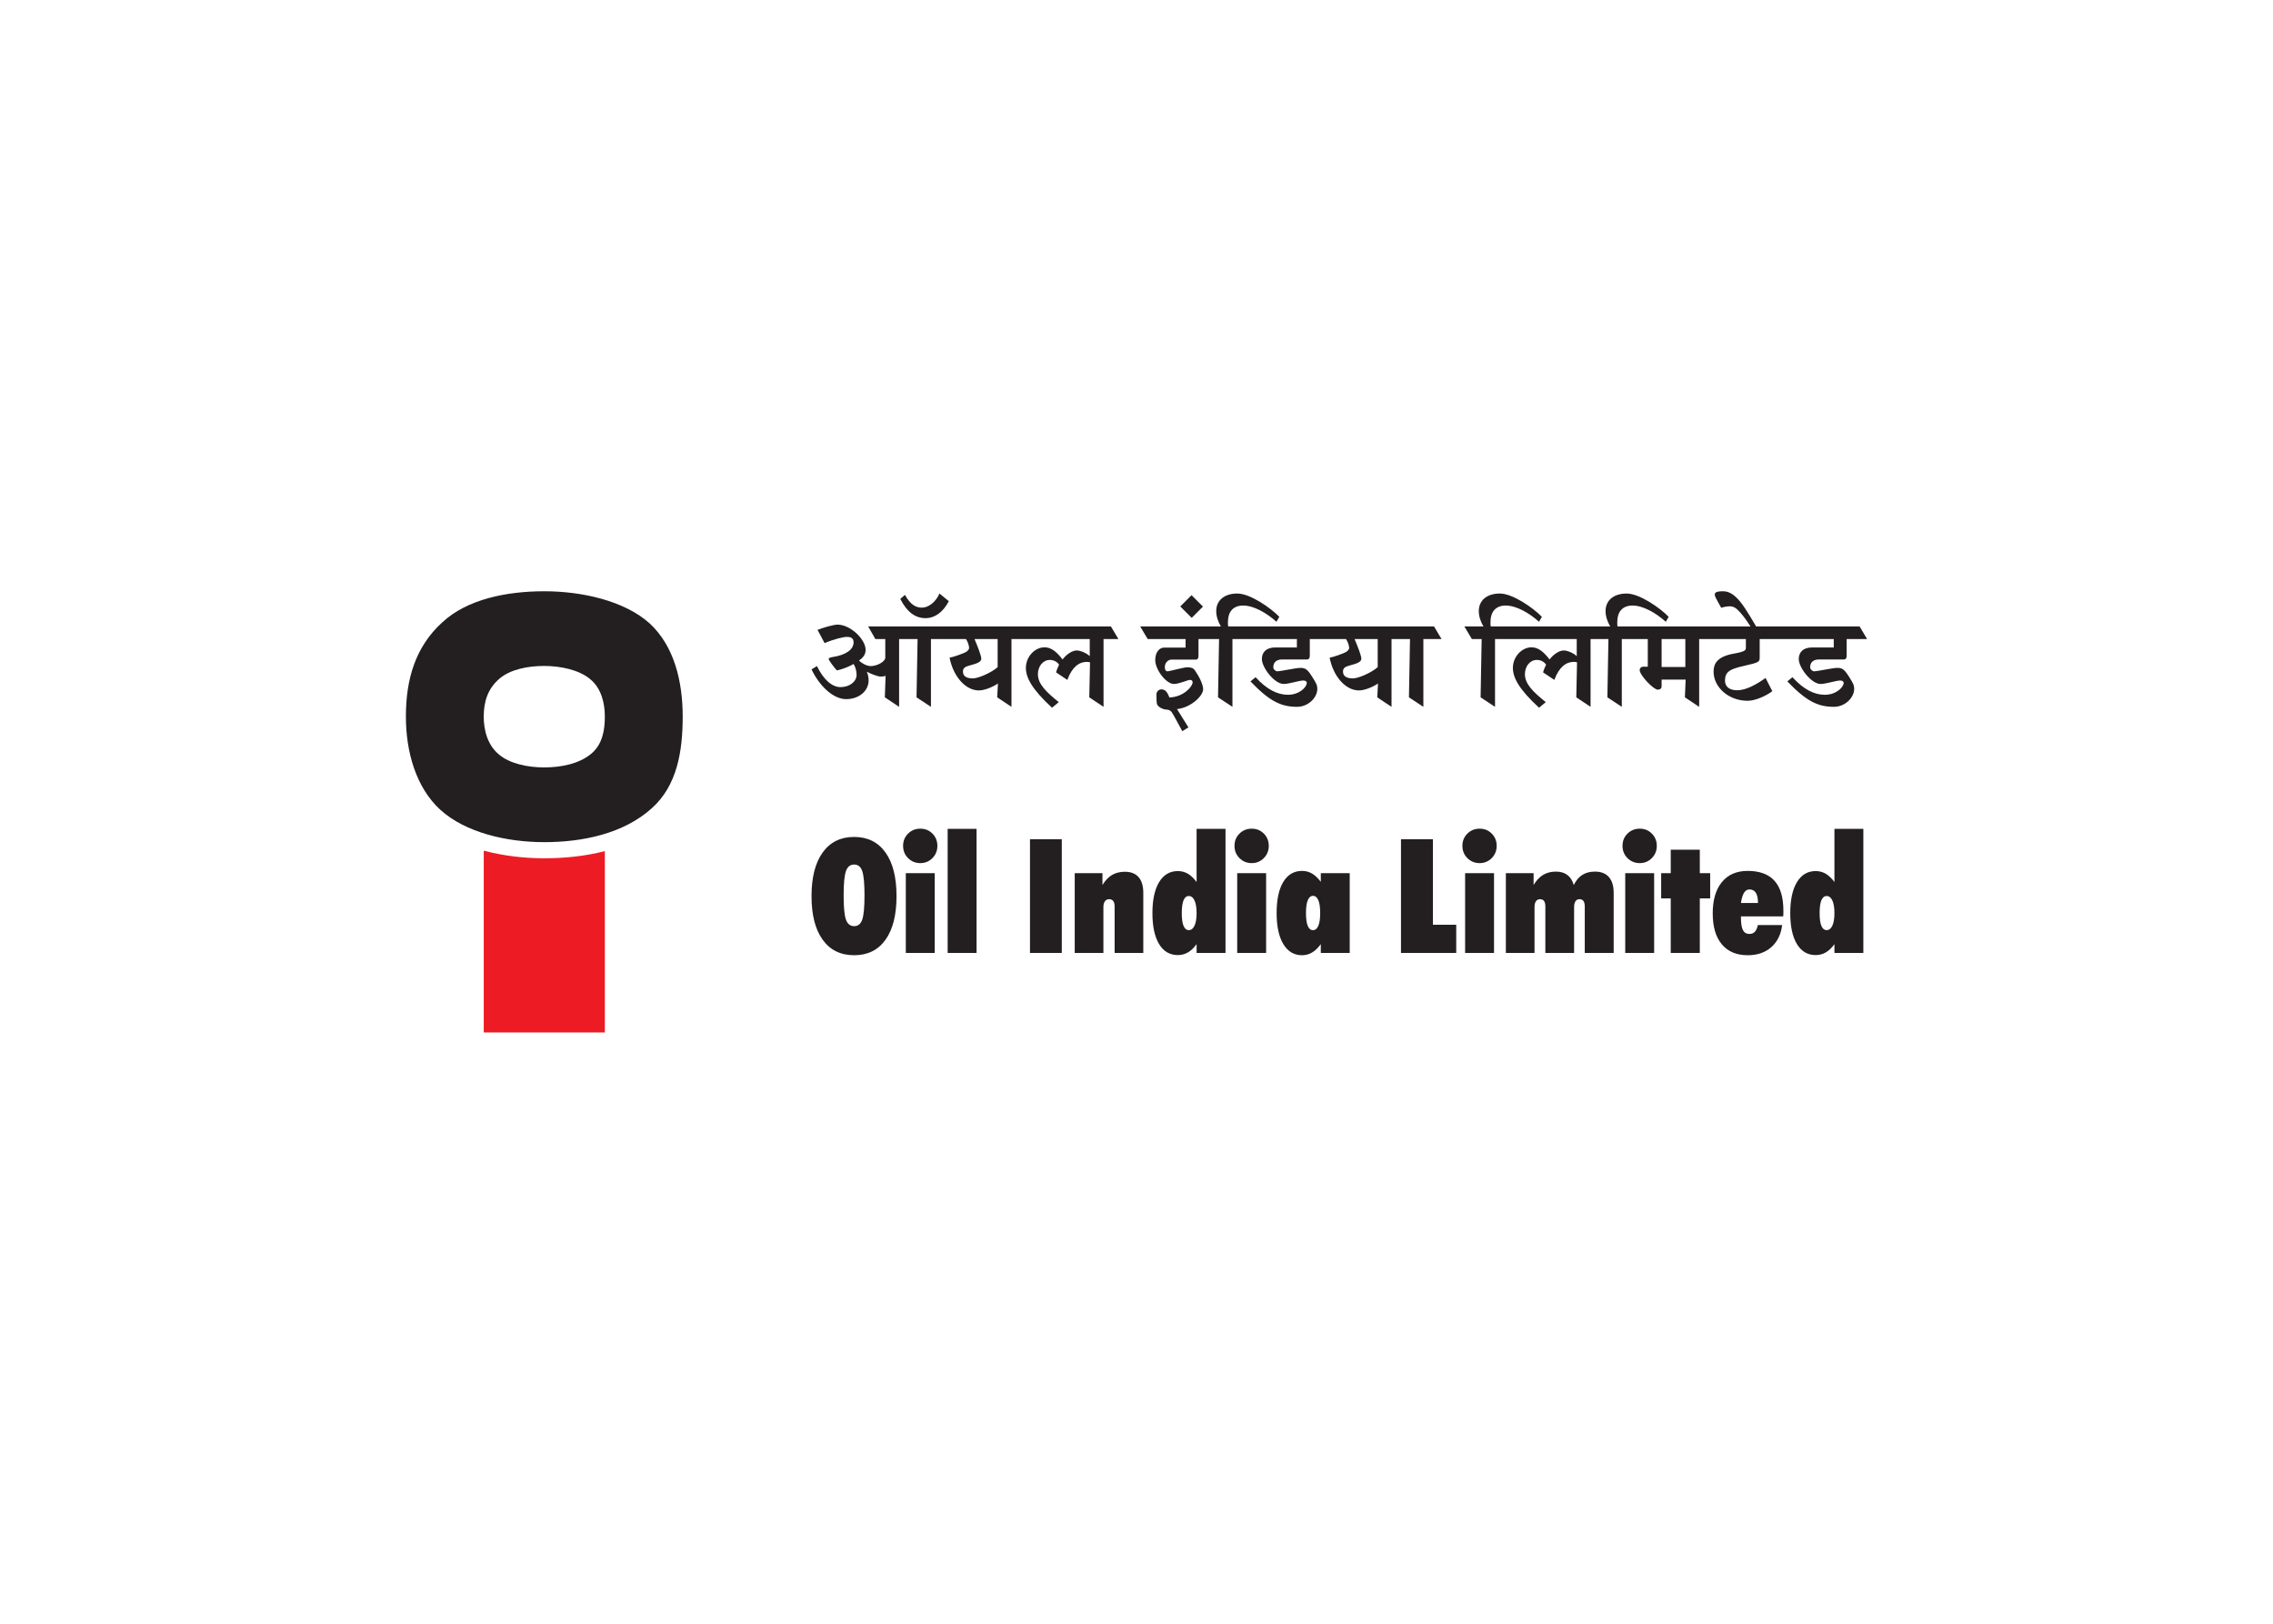 <svg clip-rule="evenodd" fill-rule="evenodd" stroke-linejoin="round" stroke-miterlimit="2" viewBox="0 0 560 400" xmlns="http://www.w3.org/2000/svg"><path d="m415.219 157.424v6.884h-5.848v-6.884zm-213.951 6.662-1.332.814c2.036 4.256 5.441 7.328 8.512 7.328 3.294 0 5.552-2.109 5.552-4.589 0-.629-.111-1.406-.408-2.073l.075-.074c.666.481 2.776 1.185 3.183 1.185.444 0 .925-.037 1.332-.185l-.185 5.291 3.516 2.339v-16.698h4.552l-.259 14.359 3.552 2.339v-16.698h8.624c.555.815.777 1.776.777 2.221 0 .333-.444.814-.814.999-.704.37-3.035 1.222-3.998 1.369.926 4.737 3.998 8.069 7.218 8.069 1.333-.001 3.331-.777 4.7-1.703l-.185 3.404 3.516 2.339v-16.698h19.282v4.219c-.74-.74-2.295-1.405-3.183-1.405-1.037-.001-2.443.813-3.516 2.219-1.591-2.109-2.961-2.997-4.442-2.997-2.368-.001-4.589 2.295-4.589 5.07 0 2.369 1.444 5.218 6.44 9.814l1.666-1.376c-3.22-2.591-5.144-4.515-5.144-6.884 0-1.925 1.22-3.515 2.96-3.515.963 0 1.814.48 2.257 1.183-.222.407-.629 1.371-.739 1.889l2.775 1.85c1.148-3.183 2.924-4.442 4.775-4.442.221 0 .555.038.813.112l-.185 8.622 3.516 2.339v-16.698h3.664l-1.85-3.108h-59.807l1.777 3.108h2.441v4.589c0 .962-1.997 2.073-3.589 2.073-.814 0-1.999-.519-2.887-1.369 1.259-.852 1.629-1.703 1.629-2.629 0-2.627-3.776-6.217-6.921-6.217-.962 0-3.553.74-4.923 1.296l1.74 3.256c2.369-.999 4.811-1.591 5.588-1.517.926-.001 1.555.333 1.555 1.333 0 1.664-1.703 3.108-5.219 3.627-.74.111-.924.333-.924.481 0 .259 1.183 1.887 2.034 2.813 1.408-.297 3.147-1.001 4.109-1.593.407.63.74 1.666.74 2.666 0 1.701-1.74 3.034-3.961 3.034-2.071 0-4.144-1.776-5.81-5.181zm21.682-17.542-1.147.998c1.665 3.258 3.701 4.738 6.218 4.738 2.294 0 4.335-1.48 5.742-4.182l-2.301-1.888c-.962 2.22-2.813 3.479-4.293 3.479-1.591 0-2.85-.739-4.219-3.145zm22.841 10.88v6.921c-1.481 1.332-4.737 2.776-6.107 2.776-1.776-.001-2.443-.703-2.443-1.703 0-.778.482-1.184 1.518-1.443 2.368-.592 2.998-1.036 2.998-1.74 0-.666-.814-2.813-1.665-4.811zm45.484 22.692 1.518-.924-2.814-4.516c3.369-.332 6.44-3.225 6.44-4.891 0-1.146-.926-3.035-2.036-4.662-.37-.519-.85-.741-1.924-.741-.74 0-4.477.999-4.774.999-.369 0-.703-.221-.703-1.073 0-.962.703-1.776 1.591-1.814h6.07c.37 0 .628-.296.628-.888v-4.182h5.072l-.26 14.359 3.553 2.339v-16.698h15.877v2.073h-5.33c-2.22 0-3.294 1.184-3.294 2.85.001 2.109 3.109 6.143 5.367 6.143 1.333 0 3.812-.851 4.849-.851.628 0 .851.333.851.555 0 1.073-1.814 2.961-4.664 2.961-2.59 0-5.218-1.333-7.957-4.33l-1.258 1.035c4.7 4.886 7.513 6.262 11.473 6.262 2.776 0 4.997-2.264 4.997-4.448 0-.814-.223-1.333-1.296-2.997-1.184-1.888-1.702-2.147-2.924-2.147-.961 0-5.219.888-5.626.851-.48-.036-.999-.481-.999-1.036 0-1.221.852-1.888 2.147-1.888h6.218c.37 0 .628-.332.628-.888l.001-4.145h8.919c.555.815.777 1.776.777 2.221 0 .333-.443.814-.814.999-.703.37-3.035 1.222-3.997 1.369.926 4.738 3.997 8.069 7.217 8.069 1.333-.001 3.33-.777 4.7-1.703l-.185 3.404 3.516 2.339v-16.698h4.552l-.259 14.359 3.553 2.339v-16.698h4.478l-1.851-3.108h-50.702c-.111-.37-.074-.778-.074-1.148 0-2.368 1.221-3.997 3.738-3.997 2.628 0 5.773 1.814 8.216 3.997l.703-1.221c-2.072-2.147-7.143-5.737-10.363-5.737-3.109 0-5.181 1.629-5.181 4.33 0 1.37.518 2.739 1.147 3.776h-19.879l1.85 3.108h9.332v2.11h-5.18c-1.147-.075-2.295.999-2.295 3.072 0 2.368 2.702 5.884 4.589 5.884 1.332 0 3.367-.999 3.996-.999.444 0 .629.296.629.592.001.962-2.11 3.59-5.735 3.737-.555-1.554-1.148-1.998-1.999-1.998-.629 0-1.184.593-1.184 1.222 0 .851 0 2.147.185 2.516.332.672 1.443 1.191 2.109 1.228s1.111.148 1.48.666c.408.555 1.703 3.035 2.591 4.662zm5.1-30.686-2.811-2.813-2.776 2.777 2.812 2.812zm43.049 7.994v6.921c-1.48 1.332-4.737 2.776-6.107 2.776-1.776-.001-2.442-.703-2.442-1.703 0-.778.48-1.184 1.517-1.443 2.369-.592 2.998-1.036 2.998-1.74 0-.666-.814-2.813-1.666-4.811zm23.205 0h2.406l-.259 14.359 3.552 2.339v-16.698h20.133v4.219c-.74-.74-2.294-1.405-3.183-1.405-1.035-.001-2.442.813-3.515 2.219-1.592-2.109-2.961-2.997-4.441-2.997-2.369-.001-4.59 2.295-4.59 5.07 0 2.369 1.444 5.218 6.44 9.814l1.666-1.376c-3.22-2.591-5.145-4.515-5.145-6.884 0-1.925 1.221-3.515 2.961-3.515.962 0 1.813.48 2.257 1.183-.222.407-.629 1.371-.74 1.889l2.776 1.85c1.147-3.183 2.924-4.442 4.774-4.442.222 0 .555.038.814.112l-.185 8.622 3.517 2.339v-16.698h4.403l-.258 14.359 3.552 2.339v-16.698h6.403v6.81h-1.073c-.593 0-.926.407-.926.814.001 1.332 3.442 4.849 4.441 4.849.593-.001.962-.297.962-.815v-1.666h5.922l-.185 4.367 3.516 2.339v-16.698h11.51v2.147c0 .592-.186.962-2.961 1.443-4.182.741-4.996 2.553-4.996 4.441 0 3.812 3.664 7.18 8.401 7.18 1.924 0 4.626-1.258 6.069-2.369l-1.665-3.256c-2.258 1.629-4.849 3.034-6.958 3.034-1.888 0-3.035-.85-3.035-2.368 0-2.184 1.184-2.85 4.626-3.627 3.738-.852 3.923-.962 3.923-2.109v-4.516h18.246v2.073h-5.329c-2.22 0-3.294 1.184-3.294 2.85 0 2.109 3.109 6.143 5.366 6.143 1.332 0 3.812-.851 4.849-.851.629 0 .851.333.851.555 0 1.073-1.814 2.961-4.663 2.961-2.591 0-5.219-1.333-7.958-4.33l-1.257 1.036c4.7 4.885 7.512 6.261 11.472 6.261 2.776 0 4.996-2.264 4.996-4.448.001-.814-.222-1.333-1.294-2.997-1.185-1.888-1.703-2.147-2.925-2.147-.961 0-5.218.888-5.625.851-.482-.036-1-.481-1-1.036 0-1.221.852-1.887 2.148-1.887h6.217c.37 0 .629-.333.629-.889v-4.145h5.033l-1.85-3.108h-25.489c-2.017-3.382-3.45-5.869-5.088-7.328-1.368-1.222-2.442-1.332-3.108-1.332-.888-.001-1.999.073-1.999.776 0 .444.185.777 1.592 3.295.556-.186 1.406-.37 2.147-.37.739 0 1.368.332 1.887.851.977.943 1.81 2.003 3.181 4.108h-32.744c-.113-.37-.076-.777-.076-1.148 0-2.368 1.222-3.997 3.739-3.997 2.628 0 5.772 1.814 8.216 3.997l.703-1.221c-2.073-2.147-7.143-5.736-10.363-5.736-3.108 0-5.182 1.628-5.182 4.329.001 1.37.519 2.739 1.147 3.776h-29.421c-.111-.37-.074-.777-.074-1.148 0-2.368 1.221-3.997 3.737-3.997 2.628 0 5.774 1.814 8.217 3.997l.704-1.221c-2.073-2.147-7.144-5.737-10.363-5.737-3.109 0-5.182 1.629-5.182 4.33 0 1.37.518 2.739 1.147 3.776h-4.706l1.856 3.108z" fill="#231f20"/><path d="m207.846 220.572c0 2.915.189 4.908.576 5.976.38 1.068 1.054 1.605 2.011 1.605.951 0 1.613-.531 1.993-1.585.373-1.056.563-3.055.563-5.996 0-2.942-.19-4.947-.563-6.009-.38-1.061-1.042-1.592-1.993-1.592-.957 0-1.631.537-2.011 1.612-.387 1.073-.576 3.073-.576 5.989zm-7.91.19c0-4.633.917-8.217 2.752-10.766 1.842-2.549 4.423-3.82 7.745-3.82 3.317-.001 5.885 1.271 7.713 3.813 1.822 2.536 2.733 6.127 2.733 10.773 0 4.632-.911 8.217-2.727 10.753-1.815 2.535-4.39 3.8-7.719 3.8-3.335 0-5.923-1.271-7.751-3.814-1.829-2.536-2.746-6.12-2.746-10.739zm22.56-12.385c0-1.199.406-2.207 1.226-3.02.819-.813 1.828-1.219 3.014-1.219 1.194 0 2.189.406 2.995 1.219.806.812 1.212 1.821 1.212 3.02 0 1.179-.406 2.183-1.219 3.008s-1.808 1.239-2.988 1.239c-1.186-.001-2.195-.414-3.014-1.233-.82-.82-1.226-1.821-1.226-3.014zm.669 26.381v-19.658h7.123v19.658zm10.308 0v-30.581h7.122v30.581zm20.286 0v-28.026h7.832v28.026zm11.023 0v-19.658h6.833v2.916c.669-1.114 1.449-1.932 2.34-2.464.897-.53 1.953-.799 3.172-.799 1.481 0 2.614.44 3.387 1.324.774.884 1.16 2.182 1.16 3.899v14.782h-7.064v-11.447c0-.597-.118-1.048-.347-1.35-.23-.302-.577-.452-1.035-.452-.419 0-.761.17-1.009.518-.25.347-.374.812-.374 1.401v11.33zm26.373-9.828c0 1.396.144 2.443.432 3.144.29.702.722 1.056 1.298 1.056.603 0 1.074-.367 1.408-1.101.341-.735.512-1.769.512-3.099 0-1.331-.171-2.366-.512-3.1-.334-.733-.805-1.101-1.408-1.101-.576 0-1.009.354-1.298 1.055-.288.701-.432 1.75-.432 3.146zm3.65 9.828v-2.169c-.669.918-1.376 1.599-2.129 2.031-.754.439-1.587.656-2.498.656-1.984 0-3.524-.904-4.618-2.719-1.095-1.809-1.638-4.351-1.638-7.627 0-3.264.55-5.807 1.65-7.622 1.101-1.815 2.635-2.725 4.606-2.725.898 0 1.718.216 2.457.642.742.431 1.469 1.114 2.17 2.045v-13.093h7.123v30.581zm9.338-26.381c0-1.199.405-2.207 1.224-3.02s1.828-1.219 3.014-1.219c1.193 0 2.189.406 2.995 1.219.807.812 1.212 1.821 1.212 3.02 0 1.179-.406 2.183-1.218 3.008-.813.825-1.809 1.239-2.989 1.239-1.186-.001-2.195-.414-3.014-1.233-.819-.82-1.225-1.821-1.224-3.014zm.667 26.381v-19.658h7.123v19.658zm16.945-9.828c0 1.396.145 2.443.433 3.151.288.701.721 1.054 1.297 1.054.578 0 1.016-.359 1.317-1.087.303-.721.452-1.762.452-3.118 0-1.383-.149-2.431-.452-3.152-.301-.728-.74-1.089-1.317-1.089-.563 0-.996.362-1.29 1.076-.295.714-.44 1.776-.44 3.165zm3.651 9.828v-2.169c-.702.95-1.429 1.638-2.176 2.071-.754.439-1.566.655-2.451.655-1.958 0-3.493-.91-4.599-2.732-1.108-1.829-1.658-4.377-1.658-7.653 0-3.303.543-5.859 1.637-7.667 1.095-1.816 2.634-2.72 4.62-2.72.898 0 1.717.217 2.457.642.741.433 1.468 1.115 2.169 2.045l.001-2.13h7.123v19.658zm19.755 0v-28.026h7.87v21.074h5.74v6.952zm15.13-26.381c0-1.199.406-2.207 1.225-3.02.82-.813 1.829-1.219 3.015-1.219 1.193 0 2.188.406 2.994 1.219.807.812 1.212 1.821 1.212 3.02 0 1.179-.405 2.183-1.219 3.008-.812.825-1.808 1.239-2.987 1.239-1.186-.001-2.195-.414-3.015-1.233-.819-.82-1.225-1.821-1.225-3.014zm.669 26.381v-19.658h7.122v19.658zm10.038 0v-19.658h6.835v2.916c.668-1.127 1.448-1.959 2.352-2.497.897-.537 1.953-.805 3.159-.805 1.12-.001 2.05.276 2.791.819.733.544 1.271 1.37 1.599 2.484.55-1.128 1.258-1.96 2.11-2.498.858-.537 1.893-.805 3.112-.805 1.494-.001 2.641.446 3.427 1.343.787.898 1.179 2.202 1.179 3.919v14.782h-7.123v-11.447c0-.609-.111-1.069-.327-1.363-.216-.295-.55-.439-.996-.439-.406 0-.727.17-.957.511-.228.335-.347.806-.347 1.408v11.33h-7.083v-11.447c0-.609-.112-1.069-.328-1.363-.216-.295-.55-.439-.996-.439-.419 0-.753.17-.989.511-.237.335-.354.806-.354 1.408v11.33zm28.74-26.381c0-1.199.406-2.207 1.226-3.02.819-.813 1.828-1.219 3.014-1.219 1.192 0 2.188.406 2.994 1.219.806.812 1.212 1.821 1.212 3.02 0 1.179-.406 2.183-1.219 3.008-.812.825-1.808 1.239-2.987 1.239-1.186-.001-2.195-.414-3.014-1.233-.82-.82-1.226-1.821-1.226-3.014zm.669 26.381v-19.658h7.122v19.658zm11.211 0v-13.44h-2.358v-6.218h2.358v-5.779h7.162v5.779h2.555v6.218h-2.555v13.44zm17.299-12.306h4.201c0-1.113-.178-1.953-.525-2.51-.355-.556-.885-.831-1.585-.831-.551 0-.997.275-1.332.819-.34.544-.596 1.383-.759 2.522zm10.15 5.432c-.283 2.307-1.174 4.121-2.68 5.446-1.501 1.323-3.427 1.985-5.786 1.985-2.766 0-4.896-.891-6.389-2.68-1.501-1.783-2.248-4.324-2.248-7.627 0-3.316.754-5.891 2.268-7.719 1.507-1.829 3.616-2.746 6.329-2.746 2.962 0 5.164.814 6.625 2.438 1.461 1.625 2.188 4.075 2.188 7.352.001.387 0 .675-.004.871-.005.204-.026.388-.052.551h-10.399v.269c0 1.448.163 2.483.491 3.106.321.629.859.943 1.6.943.549 0 .995-.176 1.329-.537.341-.36.59-.911.741-1.652h5.989zm9.233-2.954c0 1.396.143 2.443.432 3.144.288.702.72 1.056 1.297 1.056.603 0 1.075-.367 1.409-1.101.341-.735.511-1.769.511-3.099.001-1.331-.171-2.366-.511-3.1-.334-.733-.806-1.101-1.409-1.101-.577 0-1.009.354-1.297 1.055s-.432 1.75-.432 3.146zm3.65 9.828v-2.169c-.67.918-1.377 1.599-2.131 2.031-.753.439-1.585.656-2.496.656-1.986 0-3.526-.904-4.62-2.719-1.094-1.809-1.638-4.351-1.638-7.627 0-3.264.55-5.807 1.652-7.622 1.1-1.815 2.633-2.725 4.606-2.725.898 0 1.717.216 2.457.642.741.431 1.468 1.114 2.169 2.045l.001-13.093h7.122v30.581z" fill="#231f20"/><path d="m119.18 209.591h.159c4.747 1.259 9.843 1.839 14.759 1.839 4.913 0 10.042-.502 14.918-1.766v44.681h-29.836z" fill="#ed1c24"/><path d="m134.098 145.655c9.329 0 19.784 2.356 25.976 7.932 6.113 5.654 8.123 14.45 8.123 22.931 0 8.56-1.367 16.963-7.559 22.539-6.997 6.361-17.211 8.403-26.54 8.403-9.328-.001-19.381-2.357-25.574-7.932-6.112-5.576-8.524-14.449-8.524-23.01 0-9.188 2.332-17.198 9.007-23.245 6.111-5.655 15.763-7.617 25.091-7.618zm-.04 18.399c4.119 0 8.671.989 11.344 3.249 2.745 2.258 3.612 5.86 3.612 9.249 0 3.459-.65 6.848-3.322 9.108-3.035 2.542-7.515 3.39-11.634 3.39-4.045 0-8.452-.919-11.125-3.178-2.746-2.259-3.757-5.861-3.757-9.32 0-3.742 1.011-6.92 3.901-9.391 2.674-2.26 6.936-3.106 10.981-3.107" fill="#231f20"/></svg>